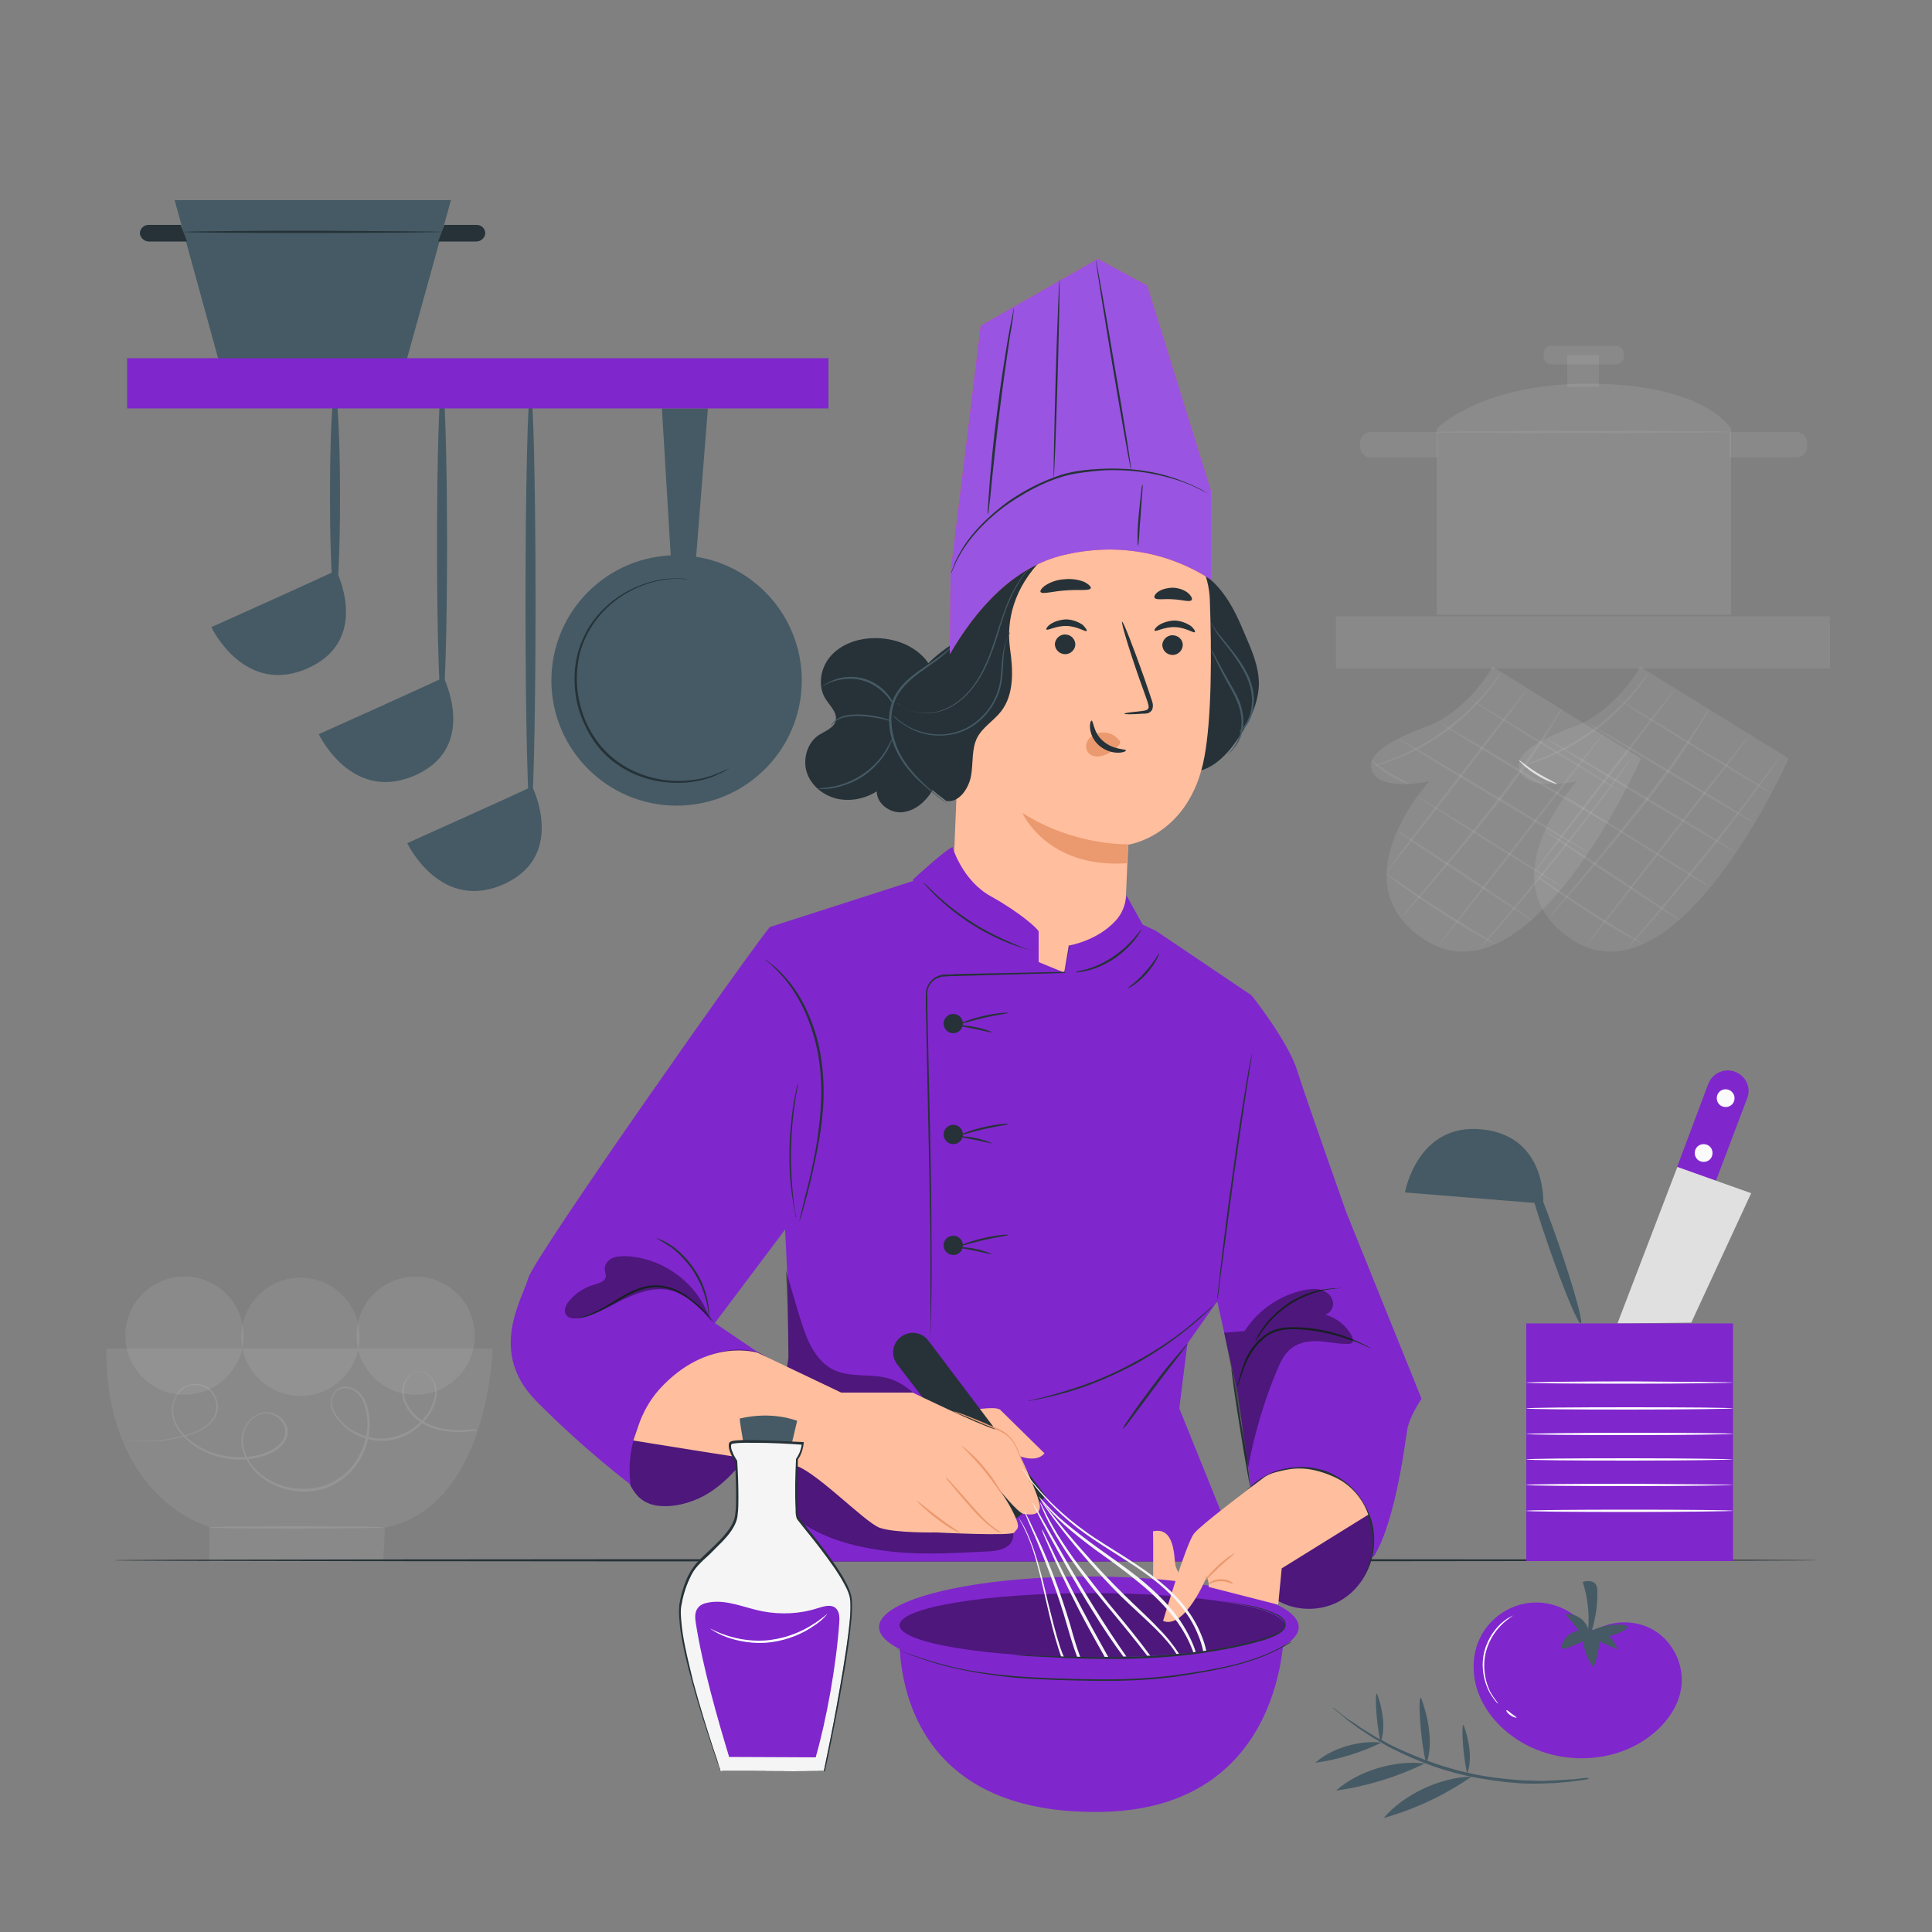 <?xml version="1.0" encoding="utf-8"?>
<!-- Generator: Adobe Illustrator 25.2.0, SVG Export Plug-In . SVG Version: 6.00 Build 0)  -->
<svg version="1.1" id="Layer_1" xmlns="http://www.w3.org/2000/svg" xmlns:xlink="http://www.w3.org/1999/xlink" x="0px" y="0px"
	 viewBox="0 0 500 500" style="enable-background:new 0 0 500 500;" xml:space="preserve">
<rect x="0" y="0" width="500" height="500" fill="#808080" stroke="none"/>
<style type="text/css">
	.st0{opacity:0.1;fill:#E0E0E0;enable-background:new    ;}
	.st1{opacity:0.1;fill:#EBEBEB;enable-background:new    ;}
	.st2{opacity:0.1;fill:#FFFFFF;enable-background:new    ;}
	.st3{fill:#E0E0E0;}
	.st4{opacity:0.1;fill:#F5F5F5;enable-background:new    ;}
	.st5{fill:#263238;}
	.st6{fill:#8026CD;}
	.st7{fill:#FFBE9D;}
	.st8{fill:#EB996E;}
	.st9{fill:#455A64;}
	.st10{fill:#E8505B;}
	.st11{fill:#9954E2;}
	.st12{opacity:0.4;enable-background:new    ;}
	.st13{fill:#F5F5F5;}
	.st14{fill:#FAFAFA;}
	.st15{fill:#FFFFFF;}
</style>
<g id="Background_Complete">
	
		<ellipse transform="matrix(6.651828e-02 -0.998 0.998 6.651828e-02 -272.719 400.499)" class="st0" cx="77.7" cy="346" rx="15.3" ry="15.3"/>
	
		<ellipse transform="matrix(0.707 -0.707 0.707 0.707 -212.922 177.337)" class="st1" cx="107.6" cy="345.7" rx="15.3" ry="15.3"/>
	
		<ellipse transform="matrix(0.707 -0.707 0.707 0.707 -230.463 135.042)" class="st1" cx="47.8" cy="345.7" rx="15.3" ry="15.3"/>
	<path class="st0" d="M27.5,349h100c0,0-1,41.2-27.9,46.3l-0.4,8.8h-45v-8.9C54.2,395.1,27.5,388.3,27.5,349L27.5,349z"/>
	<path class="st2" d="M99.6,395.3c0,0.1-10.2,0.3-22.8,0.3S54,395.5,54,395.3s10.2-0.3,22.8-0.3S99.6,395.1,99.6,395.3z
		 M123.6,370.2c0,0-0.2,0-0.6,0.1c-0.4,0-1.1,0.1-1.9,0.2c-1.6,0.1-4.1,0.3-7.3-0.4c-1.5-0.3-3.3-0.9-4.9-2s-3.2-2.6-4.1-4.7
		c-0.5-1-0.7-2.2-0.7-3.4c0.1-1.2,0.4-2.5,1.3-3.5c0.4-0.5,0.9-1,1.6-1.2c0.6-0.3,1.3-0.4,2-0.3c1.4,0.2,2.6,1.2,3.3,2.5
		c0.7,1.3,0.8,2.9,0.6,4.3c-0.3,1.5-0.9,2.9-1.7,4.2c-1.7,2.6-4.3,4.8-7.4,6c-3.2,1.2-6.9,1.2-10.2-0.1c-1.7-0.6-3.3-1.6-4.6-2.8
		c-1.3-1.3-2.6-2.7-3.2-4.6c-0.3-0.9-0.3-2,0-2.9s0.9-1.8,1.8-2.3c1.9-1,4.2-0.2,5.6,1.3s2,3.5,2.3,5.5s0.2,4.1-0.2,6.1
		c-0.8,4-3.1,7.9-6.5,10.5c-1.7,1.3-3.7,2.3-5.7,2.8c-2.1,0.5-4.3,0.7-6.5,0.4c-4.3-0.5-8.5-2.5-11.2-5.8c-1.4-1.6-2.4-3.6-2.8-5.7
		c-0.4-2.1,0.1-4.3,1.3-6c1.2-1.7,3.1-3,5.3-2.9c2.1,0.1,4.1,1.4,4.9,3.3c0.4,0.9,0.5,2,0.2,3s-0.9,1.8-1.6,2.5
		c-1.4,1.4-3.3,2.2-5.1,2.7c-7.3,2-15.1-0.2-19.9-5c-1.2-1.2-2.1-2.6-2.7-4.1c-0.6-1.5-0.7-3.2-0.3-4.8c0.4-1.5,1.2-2.9,2.5-3.9
		c1.2-0.9,2.8-1.2,4.2-1s2.8,0.9,3.6,2c0.9,1.1,1.3,2.4,1.4,3.7c0,1.3-0.4,2.6-1.2,3.6c-0.7,1-1.7,1.7-2.6,2.3
		c-1.9,1.2-4,1.7-5.9,2.2s-3.6,0.7-5.2,0.9c-3.2,0.3-5.6,0.1-7.3,0c-1.7-0.2-2.5-0.4-2.5-0.4s0.2,0,0.6,0.1c0.4,0.1,1.1,0.1,1.9,0.2
		c1.7,0.1,4.1,0.3,7.2-0.1c1.6-0.2,3.3-0.4,5.2-0.9c1.8-0.5,3.9-1,5.8-2.2c0.9-0.6,1.8-1.3,2.5-2.3c0.7-0.9,1.1-2.1,1.1-3.4
		c0-1.2-0.5-2.5-1.3-3.5s-2.1-1.7-3.4-1.9c-1.3-0.2-2.8,0.1-4,1c-1.2,0.8-1.9,2.2-2.3,3.6c-0.4,1.5-0.3,3,0.3,4.5
		c0.5,1.5,1.5,2.8,2.6,4c4.7,4.6,12.3,6.8,19.5,4.8c1.8-0.5,3.5-1.3,4.9-2.6c0.7-0.6,1.2-1.4,1.4-2.3c0.2-0.9,0.2-1.8-0.2-2.7
		c-0.8-1.7-2.6-2.9-4.5-3c-0.9-0.1-1.9,0.2-2.7,0.7c-0.8,0.5-1.6,1.2-2.1,2c-1.1,1.6-1.5,3.7-1.2,5.7s1.3,3.9,2.6,5.4
		c2.7,3.2,6.7,5.2,10.9,5.6c2.1,0.2,4.2,0.1,6.3-0.4c2-0.5,3.9-1.5,5.6-2.7c3.3-2.5,5.5-6.3,6.3-10.2c0.4-2,0.5-4,0.2-5.9
		s-0.9-3.9-2.2-5.2c-1.2-1.4-3.4-2-5-1.2c-0.8,0.4-1.3,1.2-1.6,2c-0.3,0.9-0.3,1.8,0,2.6c0.5,1.7,1.7,3.2,3,4.4
		c1.3,1.2,2.9,2.1,4.5,2.7c3.3,1.3,6.8,1.3,9.9,0.1c3.1-1.1,5.6-3.3,7.3-5.8c0.8-1.3,1.4-2.7,1.7-4.1c0.3-1.4,0.1-2.9-0.5-4.1
		c-0.7-1.2-1.8-2.1-3.1-2.3c-0.6-0.1-1.3,0-1.8,0.2c-0.6,0.3-1.1,0.7-1.4,1.1c-0.8,1-1.2,2.2-1.2,3.3c0,1.2,0.2,2.3,0.7,3.3
		c0.9,2,2.4,3.5,4,4.6c1.6,1,3.3,1.6,4.8,2c3.1,0.7,5.6,0.5,7.2,0.4c0.8,0,1.4-0.1,1.9-0.1C123.4,370.2,123.6,370.2,123.6,370.2
		L123.6,370.2z"/>
	<path class="st1" d="M424.4,172.5c-0.4,1.3-7.1,11.8-16.7,15.4c-9.6,3.6-16.8,7.5-14.1,12.2c2.7,4.7,14.5,2.1,14.5,2.1
		s-23.9,26-1.4,40.9c27.5,18.1,56.2-46.8,56.2-46.8L424.4,172.5z"/>
	<path class="st0" d="M458.4,205.3c-0.1,0.1-9.1-5.3-20.2-12.1s-20-12.4-20-12.5c0.1-0.1,9.1,5.3,20.2,12.1
		C449.6,199.6,458.5,205.2,458.4,205.3z M454.2,213.1c-0.1,0.1-9.9-5.6-21.9-12.8s-21.7-13.2-21.6-13.3s9.9,5.6,21.9,12.8
		S454.3,213,454.2,213.1z M449.1,220.5c-0.1,0.1-11.1-6.3-24.6-14.4c-13.5-8.1-24.4-14.8-24.3-14.9c0.1-0.1,11.1,6.3,24.6,14.4
		C438.3,213.7,449.1,220.3,449.1,220.5z M442.6,229.6c-0.1,0.1-8.6-5.1-19-11.6s-18.8-11.9-18.8-12c0.1-0.1,8.6,5.1,19,11.6
		C434.3,224.1,442.7,229.5,442.6,229.6z M435.1,238.4c-0.1,0.1-8-5-17.7-11.4s-17.5-11.7-17.4-11.9c0.1-0.1,8,5,17.7,11.4
		C427.4,233,435.2,238.3,435.1,238.4z M425.5,244.5l-1.2-0.6c-0.8-0.4-1.8-1-3.2-1.7c-2.7-1.5-6.3-3.6-10.2-6.2
		c-3.9-2.5-7.4-4.9-9.9-6.7c-1.2-0.9-2.2-1.6-2.9-2.2c-0.7-0.5-1-0.8-1-0.9c0,0,0.4,0.2,1.1,0.7c0.8,0.5,1.8,1.2,3,2
		c2.5,1.7,6,4.1,9.9,6.6s7.5,4.7,10.1,6.3c1.2,0.7,2.3,1.4,3.1,1.9C425.1,244.2,425.5,244.5,425.5,244.5L425.5,244.5z"/>
	<path class="st3" d="M402.9,202.9c0,0.1-2.6-0.7-5.3-2.4c-2.8-1.7-4.6-3.7-4.5-3.8s2,1.6,4.7,3.3
		C400.6,201.7,403,202.7,402.9,202.9L402.9,202.9z"/>
	<path class="st0" d="M461.2,195l-0.3,0.6c-0.3,0.4-0.6,0.9-1.1,1.6c-0.9,1.3-2.3,3.3-4,5.6c-3.5,4.7-8.3,11.2-13.9,18.2
		s-10.8,13.2-14.6,17.6c-1.9,2.2-3.5,4-4.6,5.2c-0.5,0.6-0.9,1-1.3,1.4l-0.5,0.5c0,0,0.1-0.2,0.4-0.5c0.3-0.4,0.7-0.9,1.2-1.5
		c1.1-1.3,2.6-3.1,4.5-5.3c3.8-4.5,8.9-10.7,14.5-17.7s10.5-13.4,14-18.1c1.7-2.3,3.1-4.2,4.2-5.5c0.5-0.6,0.9-1.1,1.1-1.5
		S461.2,195,461.2,195L461.2,195z M453.4,189.5c0.1,0.1-9.4,12.5-21.3,27.8s-21.6,27.6-21.7,27.5s9.4-12.5,21.3-27.8
		C443.5,201.7,453.3,189.4,453.4,189.5z M442.5,183.3l-0.3,0.6c-0.2,0.4-0.6,1-1,1.7c-0.9,1.5-2.2,3.6-3.8,6.2
		c-3.3,5.2-8.3,12.1-14.2,19.4c-5.8,7.3-11.4,13.8-15.4,18.5c-2,2.3-3.6,4.2-4.8,5.5c-0.5,0.6-1,1.1-1.3,1.5l-0.5,0.5
		c0,0,0.1-0.2,0.4-0.6c0.3-0.4,0.7-0.9,1.2-1.5c1.1-1.4,2.7-3.3,4.6-5.6c3.9-4.7,9.4-11.2,15.2-18.6c5.8-7.3,10.8-14.2,14.3-19.3
		c1.7-2.5,3.1-4.6,4-6.1c0.4-0.7,0.8-1.2,1.1-1.7C442.4,183.5,442.5,183.3,442.5,183.3L442.5,183.3z M433.6,178.2
		c0.1,0.1-8,10.9-18.2,24.1c-10.2,13.2-18.5,23.8-18.6,23.7s8-10.9,18.2-24.1C425.2,188.7,433.5,178.1,433.6,178.2z M426.9,173.8
		c0,0-0.3,0.5-0.9,1.4c-0.3,0.5-0.6,1-1.1,1.6s-0.9,1.3-1.6,2.1c-1.2,1.5-2.7,3.2-4.5,5s-3.9,3.6-6.3,5.4c-2.4,1.7-4.8,3.2-7,4.4
		c-2.3,1.2-4.4,2.1-6.2,2.8c-0.9,0.4-1.7,0.6-2.5,0.9c-0.7,0.3-1.4,0.4-1.9,0.6c-1,0.3-1.6,0.4-1.6,0.4s0.6-0.2,1.6-0.6
		c0.5-0.2,1.1-0.4,1.8-0.7c0.7-0.3,1.5-0.6,2.4-0.9c1.8-0.7,3.8-1.7,6.1-2.9c2.2-1.2,4.6-2.7,6.9-4.4s4.5-3.6,6.3-5.3
		c1.8-1.8,3.4-3.4,4.6-4.9c0.6-0.7,1.1-1.4,1.6-2s0.9-1.1,1.2-1.6C426.5,174.3,426.9,173.8,426.9,173.8z M345.7,159.5h127.9V173
		H345.7V159.5z"/>
	<path class="st4" d="M386.2,172.5c-0.4,1.3-7.1,11.8-16.7,15.4c-9.6,3.6-16.8,7.5-14.1,12.2c2.7,4.7,14.5,2.1,14.5,2.1
		s-23.9,26-1.4,40.9c27.5,18.1,56.2-46.8,56.2-46.8L386.2,172.5z"/>
	<path class="st0" d="M420.2,205.3c-0.1,0.1-9.1-5.3-20.2-12.1s-20-12.4-20-12.5c0.1-0.1,9.1,5.3,20.2,12.1
		C411.4,199.6,420.3,205.2,420.2,205.3z M416,213.1c-0.1,0.1-9.9-5.6-21.9-12.8s-21.7-13.2-21.6-13.3s9.9,5.6,21.9,12.8
		S416,213,416,213.1z M410.8,220.5c-0.1,0.1-11.1-6.3-24.6-14.4c-13.5-8.1-24.4-14.8-24.3-14.9c0.1-0.1,11.1,6.3,24.6,14.4
		S410.9,220.3,410.8,220.5z M404.4,229.6c-0.1,0.1-8.6-5.1-19-11.6s-18.8-11.9-18.8-12c0.1-0.1,8.6,5.1,19,11.6
		C396.1,224.1,404.5,229.5,404.4,229.6z M396.9,238.4c-0.1,0.1-8-5-17.7-11.4s-17.5-11.7-17.4-11.9c0.1-0.1,8,5,17.7,11.4
		C389.2,233,397,238.3,396.9,238.4z M387.3,244.5l-1.2-0.6c-0.8-0.4-1.8-1-3.2-1.7c-2.7-1.5-6.3-3.6-10.2-6.2
		c-3.9-2.5-7.4-4.9-9.9-6.7c-1.2-0.9-2.2-1.6-2.9-2.2c-0.7-0.5-1-0.8-1-0.9c0,0,0.4,0.2,1.1,0.7c0.8,0.5,1.8,1.2,3,2
		c2.5,1.7,6,4.1,9.9,6.6s7.5,4.7,10.1,6.3c1.2,0.7,2.3,1.4,3.1,1.9C386.9,244.2,387.3,244.5,387.3,244.5L387.3,244.5z M364.7,202.9
		c0,0.1-2.6-0.7-5.3-2.4c-2.8-1.7-4.6-3.7-4.5-3.8s2,1.6,4.7,3.3C362.4,201.7,364.8,202.7,364.7,202.9L364.7,202.9z"/>
	<path class="st0" d="M423,195l-0.3,0.6c-0.3,0.4-0.6,0.9-1.1,1.6c-0.9,1.3-2.3,3.3-4,5.6c-3.5,4.7-8.3,11.2-13.9,18.2
		s-10.8,13.2-14.6,17.6c-1.9,2.2-3.5,4-4.6,5.2c-0.5,0.6-0.9,1-1.3,1.4l-0.5,0.5c0,0,0.1-0.2,0.4-0.5c0.3-0.4,0.7-0.9,1.2-1.5
		c1.1-1.3,2.6-3.1,4.5-5.3c3.8-4.5,8.9-10.7,14.5-17.7s10.5-13.4,14-18.1c1.7-2.3,3.1-4.2,4.2-5.5c0.5-0.6,0.9-1.1,1.1-1.5
		S422.9,195,423,195L423,195z M415.2,189.5c0.1,0.1-9.4,12.5-21.3,27.8s-21.6,27.6-21.7,27.5s9.4-12.5,21.3-27.8
		C405.3,201.7,415.1,189.4,415.2,189.5z M404.3,183.3l-0.3,0.6c-0.2,0.4-0.6,1-1,1.7c-0.9,1.5-2.2,3.6-3.8,6.2
		c-3.3,5.2-8.3,12.1-14.2,19.4c-5.8,7.3-11.4,13.8-15.4,18.5c-2,2.3-3.6,4.2-4.8,5.5c-0.5,0.6-1,1.1-1.3,1.5l-0.5,0.5
		c0,0,0.1-0.2,0.4-0.6c0.3-0.4,0.7-0.9,1.2-1.5c1.1-1.4,2.7-3.3,4.6-5.6c3.9-4.7,9.4-11.2,15.2-18.6c5.8-7.3,10.8-14.2,14.3-19.3
		c1.7-2.5,3.1-4.6,4-6.1c0.4-0.7,0.8-1.2,1.1-1.7L404.3,183.3L404.3,183.3z M395.4,178.2c0.1,0.1-8,10.9-18.2,24.1
		c-10.2,13.2-18.5,23.8-18.6,23.7s8-10.9,18.2-24.1C386.9,188.7,395.3,178.1,395.4,178.2z M388.7,173.8c0,0-0.3,0.5-0.9,1.4
		c-0.3,0.5-0.6,1-1.1,1.6s-0.9,1.3-1.6,2.1c-1.2,1.5-2.7,3.2-4.5,5s-3.9,3.6-6.3,5.4c-2.4,1.7-4.8,3.2-7,4.4
		c-2.3,1.2-4.4,2.1-6.2,2.8c-0.9,0.4-1.7,0.6-2.5,0.9c-0.7,0.3-1.4,0.4-1.9,0.6c-1,0.3-1.6,0.4-1.6,0.4s0.6-0.2,1.6-0.6
		c0.5-0.2,1.1-0.4,1.8-0.7c0.7-0.3,1.5-0.6,2.4-0.9c1.8-0.7,3.8-1.7,6.1-2.9c2.2-1.2,4.6-2.7,6.9-4.4s4.5-3.6,6.3-5.3
		c1.8-1.8,3.4-3.4,4.6-4.9c0.6-0.7,1.1-1.4,1.6-2s0.9-1.1,1.2-1.6C388.3,174.3,388.6,173.8,388.7,173.8z M405.6,91.9h8.2v8.2h-8.2
		V91.9z"/>
	<path class="st4" d="M371.8,111H448v48.1h-76.2V111z M371.8,111c0,0,11.7-12.2,40.9-11.7S448,111,448,111H371.8z"/>
	<path class="st0" d="M447.7,111.8c0,0.1-17.1,0.3-38.3,0.3c-21.1,0-38.3-0.1-38.3-0.3c0-0.1,17.1-0.3,38.3-0.3
		C430.5,111.5,447.7,111.6,447.7,111.8z M464.9,118.4h-17.2v-6.6h17.2c1.5,0,2.8,1.2,2.8,2.8v1.1
		C467.7,117.1,466.4,118.4,464.9,118.4z"/>
	<path class="st0" d="M354.8,111.8H372v6.6h-17.2c-1.5,0-2.8-1.2-2.8-2.8v-1.1C352.1,113,353.3,111.8,354.8,111.8z M418.2,94.3
		h-16.7c-1.1,0-2-0.9-2-2v-0.8c0-1.1,0.9-2,2-2h16.7c1.1,0,2,0.9,2,2v0.8C420.2,93.4,419.3,94.3,418.2,94.3z"/>
</g>
<path id="Table" class="st5" d="M470.5,403.8c0,0.1-98.7,0.3-220.5,0.3S29.5,404,29.5,403.8s98.7-0.3,220.5-0.3
	S470.5,403.6,470.5,403.8z"/>
<g id="Character">
	<path class="st6" d="M323.9,257.6c-0.4,1.7-8.9,79.2-8.9,79.2l-7.7,10.9l-2.1,16.8l16,39.6H202.8c0,0-1.9-20.9-1.7-26.5
		s3-26.1,3-26.1l-0.3-20.8l-4.5-90.8l40.1-12.9c24.2-4.2,59.9,14,59.9,14L323.9,257.6L323.9,257.6z"/>
	<path class="st5" d="M308.5,199.8c5.3-0.3,9.3-4.7,12.2-9.1c2.7-4.1,5-8.7,5.1-13.7c0-4.3-1.7-8.4-3.4-12.3
		c-1.7-4.1-3.5-8.2-6.2-11.6c-2.7-3.5-6.5-6.3-10.9-6.8"/>
	<path class="st7" d="M246.9,220.5l0.1-1.3l3.1-75.6l1.7-4.3l37.8-5.2c12.4-1,23,8.6,23.5,21c0.5,13.8,0.5,30.6-1.4,40.8
		c-3.8,20.5-19.7,22.7-19.7,22.7s-0.3,5.4-0.6,13.1c-0.2,5.9-5.4,22.8-11.3,22.9c-2.5,0.1-9.4-2.1-12.7-2.6
		C246.8,248.9,246.9,220.5,246.9,220.5z"/>
	<path class="st5" d="M306.1,166.9c0,1.4-1.2,2.6-2.6,2.6c-1.5,0-2.6-1.1-2.7-2.5c0-1.4,1.2-2.6,2.6-2.6
		C304.9,164.4,306.1,165.5,306.1,166.9z M309.2,163.6c-0.3,0.3-2.3-1.2-5.1-1.3c-2.8-0.1-5,1.3-5.3,0.9c-0.1-0.2,0.2-0.8,1.1-1.4
		c0.9-0.6,2.5-1.2,4.2-1.2c1.8,0.1,3.2,0.8,4.1,1.4C309.1,162.8,309.4,163.4,309.2,163.6L309.2,163.6z M278.3,166.7
		c0,1.4-1.2,2.6-2.6,2.6c-1.5,0-2.6-1.1-2.7-2.5c0-1.4,1.2-2.6,2.6-2.6C277.1,164.2,278.2,165.3,278.3,166.7z M281.2,163.3
		c-0.3,0.3-2.3-1.2-5.1-1.3c-2.8-0.1-5,1.3-5.3,0.9c-0.1-0.2,0.2-0.8,1.1-1.4c0.9-0.6,2.5-1.2,4.2-1.2c1.8,0.1,3.2,0.8,4.1,1.4
		C281.1,162.6,281.4,163.2,281.2,163.3L281.2,163.3z M291,184.7c0-0.2,1.8-0.4,4.6-0.7c0.7-0.1,1.4-0.2,1.6-0.7s-0.1-1.3-0.4-2.2
		c-0.6-1.8-1.3-3.6-2-5.6c-2.8-8-4.7-14.5-4.4-14.6c0.3-0.1,2.8,6.3,5.6,14.2c0.7,2,1.3,3.8,1.9,5.6c0.3,0.8,0.7,1.8,0.3,2.9
		c-0.2,0.5-0.8,0.9-1.2,1c-0.5,0.1-0.9,0.1-1.2,0.1C292.8,184.9,291,184.9,291,184.7z"/>
	<path class="st8" d="M292,218.5c0,0-13.9,0.5-27.4-8.1c0,0,6.3,14.4,27,13L292,218.5z M289.6,191.6c-1-1.4-2.8-2.2-4.5-2
		c-1.2,0.1-2.5,0.7-3.3,1.6c-0.8,1-1,2.4-0.3,3.4c0.7,1.1,2.3,1.4,3.7,1c1.4-0.3,2.6-1.2,3.7-2.1c0.3-0.2,0.6-0.5,0.8-0.8
		c0.2-0.3,0.3-0.8,0-1.1"/>
	<path class="st5" d="M282.5,186.5c0.5,0,0.4,3.1,3,5.3c2.6,2.3,5.9,2,5.9,2.4c0,0.2-0.7,0.6-2.1,0.6s-3.3-0.5-4.9-1.9
		s-2.2-3.2-2.3-4.5C282,187.2,282.3,186.5,282.5,186.5L282.5,186.5z M282.3,152.2c-0.3,0.8-3.1,0.3-6.5,0.6
		c-3.4,0.2-6.1,1.1-6.5,0.4c-0.2-0.3,0.3-1.1,1.4-1.8s2.8-1.4,4.9-1.5c2-0.2,3.8,0.2,5,0.7C281.8,151.2,282.4,151.9,282.3,152.2z
		 M308.4,155.3c-0.5,0.6-2.5-0.1-4.8-0.2c-2.4-0.2-4.4,0.3-4.8-0.4c-0.2-0.3,0.1-1,1-1.6s2.3-1,3.9-1c1.6,0.1,3,0.7,3.8,1.4
		C308.4,154.3,308.6,155,308.4,155.3z M246.7,166.6c0,0-5.1,2.7-10.4,9.4c-3.3,4.1-5.4,9.4-4.6,14.6c1.1,7.2,7.4,12.3,13.2,16.7
		c3.3,0.5,5.8-3.2,6.4-6.5s0.1-7,1.6-9.9c1.4-2.7,4.2-4.3,6.1-6.7c3.5-4.4,3.2-10.7,2.4-16.3s0-14,7.2-22
		C268.6,146,251.2,152.8,246.7,166.6L246.7,166.6z"/>
	<path class="st5" d="M240.6,185.2c3-4.3,2.2-10.7-1.2-14.7c-3.5-4-9.1-5.7-14.4-5.3c-3.8,0.3-7.7,1.8-10.2,4.8s-3.2,7.5-1.2,10.8
		c1.1,1.8,3.1,3.5,2.7,5.6c-0.4,2-2.8,2.8-4.5,3.9c-2.9,2-4.1,6.2-3,9.6c1.1,3.4,4.3,6,7.8,6.8s7.3,0,10.3-1.9
		c0,3.2,3.4,5.7,6.6,5.4c3.2-0.3,5.9-2.6,7.6-5.3c2.4-3.8,3.2-8.5,3.1-13c-0.1-4.5-1.1-9-2.1-13.4"/>
	<path class="st9" d="M245.8,208.4c0,0-0.2-0.1-0.5-0.3s-0.8-0.6-1.3-0.9c-1.1-0.8-2.7-2-4.6-3.7c-1.9-1.6-4-3.7-5.9-6.5
		c-1.8-2.7-3.3-6.3-3.4-10.1c-0.1-1.9,0.2-3.8,0.9-5.5c0.6-1.7,1.7-3.2,2.8-4.4c2.3-2.4,4.9-4,6.9-5.4c2.1-1.4,3.6-2.6,4.7-3.5
		c0.5-0.5,0.9-0.8,1.1-1.1l0.4-0.4c0,0-0.1,0.2-0.3,0.5s-0.6,0.7-1.1,1.2c-1,1-2.5,2.3-4.6,3.7c-2,1.5-4.5,3-6.7,5.4
		c-1.1,1.2-2.1,2.6-2.7,4.3c-0.6,1.6-0.9,3.5-0.8,5.3c0.2,3.7,1.5,7.2,3.3,9.9s3.9,4.8,5.7,6.5s3.4,2.9,4.5,3.8
		c0.5,0.4,0.9,0.7,1.2,1C245.7,208.2,245.9,208.4,245.8,208.4L245.8,208.4z"/>
	<path class="st9" d="M231.1,182.3c-0.1,0-0.6-1.1-1.9-2.5c-1.3-1.4-3.5-3.1-6.3-3.8s-5.6-0.2-7.4,0.4c-1.8,0.6-2.8,1.4-2.8,1.3
		c0,0,0.2-0.2,0.7-0.5c0.4-0.3,1.1-0.7,2.1-1.1c1.8-0.8,4.6-1.3,7.6-0.6s5.2,2.5,6.5,4c0.6,0.8,1.1,1.4,1.3,1.9
		C231.1,182,231.2,182.3,231.1,182.3L231.1,182.3z M215.1,187.8c-0.1,0,0.3-1,1.7-1.8c0.7-0.4,1.5-0.8,2.6-0.9
		c1-0.2,2.1-0.2,3.3-0.2c2.3,0.1,4.4,0.5,5.9,0.9s2.3,0.9,2.3,0.9c0,0.1-0.9-0.2-2.4-0.6c-1.5-0.3-3.5-0.7-5.8-0.8s-4.4,0.2-5.7,0.9
		C215.6,186.9,215.2,187.8,215.1,187.8L215.1,187.8z M211.7,204.1c0-0.1,1.4-0.1,3.7-0.5c2.2-0.4,5.3-1.4,8.1-3.4
		c2.9-2,4.9-4.5,6-6.5c1.2-2,1.6-3.3,1.7-3.3c0,0-0.1,0.4-0.3,1s-0.6,1.5-1.1,2.5c-1.1,2-3.1,4.6-6,6.7c-2.9,2-6.1,3-8.4,3.4
		c-1.1,0.2-2.1,0.2-2.7,0.2C212,204.2,211.7,204.1,211.7,204.1L211.7,204.1z M232.1,182c0,0,0.6,0.5,1.9,1.2
		c1.2,0.7,3.3,1.4,5.9,1.3c1.3,0,2.7-0.3,4.1-0.8c1.4-0.5,2.8-1.3,4.2-2.4c2.7-2.1,4.9-5.2,6.6-8.8c1.7-3.6,2.7-7.2,3.8-10.5
		s2.1-6.2,3.3-8.5c1.2-2.3,2.4-4.1,3.3-5.2c0.5-0.6,0.9-1,1.1-1.2l0.4-0.4c0,0-0.5,0.6-1.4,1.7c-0.9,1.1-2,2.9-3.2,5.2
		c-1.1,2.3-2.2,5.2-3.2,8.5s-2.1,6.9-3.8,10.5s-4,6.8-6.8,8.9c-1.4,1.1-2.8,1.9-4.3,2.4s-2.9,0.7-4.2,0.7c-2.6,0-4.7-0.7-6-1.5
		c-0.3-0.2-0.6-0.4-0.8-0.5c-0.2-0.2-0.4-0.3-0.6-0.5C232.3,182.1,232.1,182,232.1,182L232.1,182z"/>
	<path class="st9" d="M261.5,163.4c0,0-0.4,0.6-0.8,1.8c-0.5,1.2-0.9,2.9-1,5.2c-0.2,2.2-0.1,5-0.9,7.9s-2.6,5.9-5.2,8.2
		c-2.6,2.3-5.9,3.6-8.9,3.8c-3,0.3-5.8-0.3-7.9-1.2c-2.1-0.9-3.6-2-4.6-2.8c-0.5-0.4-0.8-0.8-1-1c-0.2-0.3-0.3-0.4-0.3-0.4
		s0.5,0.5,1.5,1.3s2.5,1.9,4.6,2.7s4.8,1.4,7.7,1.1c2.9-0.3,6.1-1.5,8.6-3.8c2.6-2.2,4.3-5.1,5.1-7.9c0.8-2.8,0.7-5.6,1-7.8
		c0.2-2.3,0.7-4.1,1.2-5.2c0.3-0.6,0.5-1,0.7-1.3C261.4,163.5,261.5,163.4,261.5,163.4L261.5,163.4z M320.7,189.3l0.9-0.9
		c0.5-0.6,1.2-1.6,1.7-2.9c0.5-1.4,0.8-3.1,0.7-5c-0.1-1.9-0.7-4-1.7-6c-2-4-4.7-7.1-6.5-9.4c-0.9-1.2-1.5-2.2-1.9-2.9
		s-0.6-1.1-0.6-1.2c0,0,0.3,0.4,0.7,1.1c0.5,0.7,1.1,1.7,2.1,2.8c1.8,2.3,4.6,5.3,6.7,9.4c1,2,1.6,4.2,1.7,6.2s-0.3,3.8-0.8,5.2
		c-0.6,1.4-1.3,2.4-1.9,2.9c-0.3,0.3-0.5,0.5-0.7,0.6S320.8,189.3,320.7,189.3L320.7,189.3z"/>
	<path class="st9" d="M317.8,195.2c-0.1-0.1,1.3-1.1,2.5-3.6c0.6-1.2,1-2.8,1-4.6s-0.4-3.7-1.2-5.6c-0.8-1.9-1.8-3.6-2.7-5.2
		c-0.9-1.6-1.6-3-2.2-4.3c-0.6-1.2-1.1-2.2-1.4-2.9s-0.4-1.1-0.4-1.1s0.2,0.4,0.6,1c0.4,0.8,0.9,1.7,1.5,2.8
		c0.6,1.2,1.4,2.6,2.3,4.2c0.9,1.6,2,3.3,2.8,5.2s1.2,4,1.2,5.8s-0.5,3.5-1.1,4.7c-0.6,1.3-1.4,2.1-1.9,2.7
		c-0.3,0.3-0.5,0.5-0.7,0.6L317.8,195.2L317.8,195.2z"/>
	<path class="st10" d="M245.8,169.3c6.8-11.7,16.4-22.6,29.6-25.7c13.2-3.1,26.6-1,38,6.4v-23l-16.5-53.1L284.1,67l-30.3,17.3
		l-7.8,63.9L245.8,169.3L245.8,169.3z"/>
	<path class="st11" d="M245.8,169.3c6.8-11.7,16.4-22.6,29.6-25.7c13.2-3.1,26.6-1,38,6.4v-23l-16.5-53.1L284.1,67l-30.3,17.3
		l-7.8,63.9L245.8,169.3L245.8,169.3z"/>
	<path class="st5" d="M312.7,127.7c0,0-0.3-0.1-0.7-0.3c-0.5-0.2-1.1-0.6-2-1c-1.8-0.9-4.4-2-7.9-2.9c-3.4-0.9-7.6-1.7-12.3-1.8
		c-2.3-0.1-4.8,0-7.3,0.3s-5.2,0.6-7.7,1.4c-5.2,1.6-9.7,4.2-13.6,6.8c-3.9,2.7-6.9,5.6-9.2,8.3s-3.7,5.2-4.6,7
		c-0.4,0.9-0.7,1.6-0.9,2.1s-0.3,0.7-0.4,0.7c0,0,0.1-0.3,0.3-0.8s0.5-1.2,0.8-2.1c0.9-1.8,2.2-4.4,4.5-7.1c2.3-2.8,5.4-5.7,9.2-8.5
		c3.9-2.7,8.5-5.2,13.7-6.9c2.6-0.8,5.3-1.2,7.8-1.4c2.6-0.2,5-0.3,7.4-0.2c4.7,0.1,9,0.9,12.4,1.9s6.1,2.2,7.9,3.1
		c0.9,0.4,1.6,0.9,2,1.1C312.1,127.4,312.7,127.7,312.7,127.7z"/>
	<path class="st5" d="M292.7,121.6c-0.1,0-2.3-12.1-4.8-27.1s-4.4-27.2-4.3-27.2s2.3,12.1,4.8,27.1
		C291,109.4,292.9,121.5,292.7,121.6z M272.7,123.7c-0.1,0,0.1-11.5,0.5-25.7s0.9-25.7,1-25.7s-0.1,11.5-0.5,25.7
		S272.8,123.7,272.7,123.7z M255.6,133.3v-0.6c0-0.4,0-0.9,0.1-1.6c0.1-1.4,0.2-3.3,0.4-5.8c0.4-4.9,1-11.6,2-19
		c0.9-7.4,2-14.1,2.8-18.9c0.4-2.4,0.8-4.3,1.1-5.7c0.1-0.6,0.2-1.1,0.3-1.5c0.1-0.4,0.1-0.5,0.1-0.5v0.5c-0.1,0.4-0.1,0.9-0.2,1.6
		c-0.2,1.4-0.5,3.4-0.9,5.7c-0.7,4.8-1.7,11.5-2.6,18.9s-1.6,14.1-2.1,18.9c-0.2,2.4-0.4,4.3-0.6,5.7c-0.1,0.6-0.1,1.1-0.2,1.6
		C255.6,133.1,255.6,133.3,255.6,133.3L255.6,133.3z M295.7,125.4c0.1,0,0,0.9-0.1,2.3c-0.1,1.6-0.3,3.5-0.4,5.6
		c-0.2,2.1-0.3,3.9-0.4,5.6c-0.1,1.4-0.2,2.3-0.3,2.3c-0.1,0-0.1-0.9-0.1-2.3s0.1-3.4,0.3-5.6c0.2-2.2,0.4-4.1,0.6-5.6
		C295.4,126.3,295.6,125.4,295.7,125.4z"/>
	<path class="st6" d="M200.2,352.9c-1.3-1.8-4.6-3.5-6.9-3.7c-7.7-0.8-14.7,2.5-20.7,7.3l-1.2,2.2c-3.3,2.5-6.7,5.4-7.7,9.5
		c-1,4-1.3,8.6-1.4,12.7c0,1.9,0.8,4,2.6,6.1c1.4,1.6,3.5,2.5,5.6,2.7c4,0.4,8.1-0.7,11.7-2.6c3.6-2,6.6-4.8,9.2-7.9
		c4.7-5.7,8-12.7,9.4-20C201.2,357,201.4,354.6,200.2,352.9L200.2,352.9z"/>
	<path class="st12" d="M200.2,352.9c-1.3-1.8-4.6-3.5-6.9-3.7c-7.7-0.8-14.7,2.5-20.7,7.3l-1.2,2.2c-3.3,2.5-6.7,5.4-7.7,9.5
		c-1,4-1.3,8.6-1.4,12.7c0,1.9,0.8,4,2.6,6.1c1.4,1.6,3.5,2.5,5.6,2.7c4,0.4,8.1-0.7,11.7-2.6c3.6-2,6.6-4.8,9.2-7.9
		c4.7-5.7,8-12.7,9.4-20C201.2,357,201.4,354.6,200.2,352.9L200.2,352.9z"/>
	<path class="st6" d="M199.4,239.8c-1.2,0.4-61.1,85.3-62.7,91c-1.6,5.6-10.4,19.1,2,31.7s24.5,21.7,24.5,21.7
		c-2.8-21.4,18.3-38.7,33-34.2l-11.2-7.6l25.7-34.2 M323.9,257.6c0,0,9.4,11.8,11.8,19.4c2,6.5,12.7,36.7,12.7,36.7l19.5,48.3
		c0,0-3,4.3-3.7,7.9c-0.3,1.4-2.8,23.6-8.7,33l-31.2-14l-3.9-28l-5.4-24.2l5.6-64.8L323.9,257.6L323.9,257.6z M236.3,227.6
		c0,0,8-7.4,10.2-8.4c0,0,2.5,8.7,10,12.8c7.4,4.1,12.3,8.5,12.3,9.1v10.7C268.8,251.8,238.2,243.4,236.3,227.6L236.3,227.6z"/>
	<path class="st6" d="M241.4,282.2l59.4-3.6l-2.7-33.9l-2.6-5.8l-4-7.2c0,0-0.1,3.7-2.8,6.6c-4.9,5.3-12.1,6.4-12.1,6.4l-1.2,7
		l-30.1-12.4c0,0-3.9,41-3.9,41.9"/>
	<path class="st5" d="M276.6,244.7v0.5c0,0.3-0.1,0.8-0.2,1.3c-0.2,1.2-0.5,3-0.8,5.2v0.1h-0.1c-5.5,0.2-14,0.4-24.4,0.7
		c-1.3,0-2.7,0.1-4,0.1c-0.7,0-1.4,0-2.1,0.1c-0.7,0-1.4,0-2,0.3c-1.3,0.4-2.4,1.5-2.8,2.8c-0.2,0.7-0.3,1.4-0.2,2.1v2.3
		c0.1,6.1,0.3,12.6,0.4,19.3c0.5,18.8,0.7,35.8,0.7,48.1c0,6.2-0.1,11.1-0.2,14.6c0,1.7-0.1,3-0.1,4v1.4v-20
		c0-12.3-0.4-29.3-0.8-48.1c-0.1-6.7-0.3-13.2-0.4-19.3v-2.3c0-0.7,0-1.6,0.3-2.3c0.5-1.5,1.7-2.6,3.1-3.1c0.7-0.3,1.5-0.3,2.2-0.3
		s1.4,0,2.1-0.1c1.4,0,2.7-0.1,4-0.1c10.5-0.2,19-0.4,24.4-0.5l-0.1,0.1c0.4-2.3,0.7-4,0.9-5.2c0.1-0.6,0.2-1,0.3-1.3
		C276.5,244.9,276.5,244.7,276.6,244.7L276.6,244.7z"/>
	<circle class="st5" cx="246.7" cy="264.9" r="2.5"/>
	<path class="st5" d="M261,262.1c0,0.2-2.9,0.5-6.3,1.3c-3.5,0.8-6.2,1.7-6.3,1.6s2.6-1.3,6.2-2.1C258,262.1,260.9,262,261,262.1z
		 M256.7,267.2c0,0.1-2-0.4-4.4-0.9s-4.5-0.8-4.4-0.9c0-0.1,2.1-0.1,4.5,0.4S256.7,267,256.7,267.2z"/>
	<circle class="st5" cx="246.7" cy="293.6" r="2.5"/>
	<path class="st5" d="M261,290.9c0,0.2-2.9,0.5-6.3,1.3c-3.5,0.8-6.2,1.7-6.3,1.6s2.6-1.3,6.2-2.1C258,290.9,260.9,290.7,261,290.9z
		 M256.7,295.9c0,0.1-2-0.4-4.4-0.9s-4.5-0.8-4.4-0.9c0-0.1,2.1-0.1,4.5,0.4S256.7,295.8,256.7,295.9z"/>
	<circle class="st5" cx="246.7" cy="322.3" r="2.5"/>
	<path class="st5" d="M261,319.6c0,0.2-2.9,0.5-6.3,1.3c-3.5,0.8-6.2,1.7-6.3,1.6s2.6-1.3,6.2-2.1C258,319.6,260.9,319.4,261,319.6z
		 M256.7,324.6c0,0.1-2-0.4-4.4-0.9s-4.5-0.8-4.4-0.9c0-0.1,2.1-0.1,4.5,0.4S256.7,324.5,256.7,324.6z M206.9,316c0,0,0-0.3,0.1-0.7
		c0.1-0.5,0.3-1.2,0.5-2.1c0.4-1.8,1.1-4.4,1.9-7.6c0.7-3.2,1.6-7,2.2-11.3c0.6-4.3,1.1-9,0.9-14c-0.2-5-1-9.7-2.4-13.8
		c-1.3-4.1-3.1-7.6-4.9-10.3c-1.8-2.7-3.7-4.7-5-5.9c-0.6-0.7-1.2-1.1-1.6-1.4c-0.4-0.3-0.6-0.5-0.5-0.5c0,0,0.2,0.1,0.6,0.4
		c0.4,0.3,1,0.7,1.7,1.3c1.4,1.2,3.3,3.1,5.2,5.8c1.9,2.7,3.7,6.2,5.1,10.4c1.4,4.1,2.2,8.9,2.4,13.9s-0.3,9.8-1,14.1
		c-0.7,4.3-1.6,8.1-2.3,11.3c-0.8,3.2-1.5,5.8-2,7.5c-0.2,0.8-0.4,1.5-0.6,2C207,315.8,207,316,206.9,316L206.9,316z"/>
	<path class="st5" d="M206,315.1c0,0-0.2-0.5-0.3-1.3c-0.2-0.9-0.4-2.1-0.6-3.7c-0.5-3.1-0.9-7.5-0.8-12.3c0.1-4.8,0.6-9.2,1.1-12.3
		c0.3-1.6,0.5-2.8,0.7-3.7c0.2-0.9,0.3-1.3,0.4-1.3c0,0,0,0.5-0.2,1.4s-0.4,2.1-0.6,3.7c-0.5,3.1-0.9,7.4-1,12.3
		c-0.1,4.8,0.3,9.1,0.6,12.3c0.2,1.6,0.3,2.8,0.5,3.7C206,314.6,206.1,315.1,206,315.1L206,315.1z M149.1,341.2c0,0,0.6-0.1,1.6-0.4
		s2.4-0.8,4-1.6s3.5-2,5.6-3.3c2.1-1.2,4.5-2.6,7.4-3.1s5.7,0.2,7.9,1.3s3.9,2.6,5.3,3.8c1.4,1.3,2.4,2.4,3,3.2c0.7,0.8,1,1.3,1,1.3
		s-0.4-0.4-1.1-1.2c-0.7-0.8-1.7-1.8-3.1-3c-1.4-1.2-3.1-2.6-5.3-3.7c-2.1-1.1-4.8-1.7-7.6-1.2c-2.7,0.5-5.1,1.8-7.2,3
		c-2.1,1.2-4,2.4-5.7,3.2c-1.7,0.8-3.1,1.3-4.1,1.5c-0.5,0.1-0.9,0.1-1.2,0.2L149.1,341.2L149.1,341.2z"/>
	<path class="st5" d="M169.9,320.4c0,0,0.4,0.1,1,0.4c0.3,0.1,0.7,0.3,1.1,0.5c0.4,0.2,0.9,0.5,1.4,0.8c1,0.6,2.1,1.5,3.2,2.6
		s2.2,2.4,3.2,3.9s1.8,3,2.3,4.5c0.6,1.5,0.9,2.8,1.1,4c0.1,0.6,0.2,1.1,0.2,1.6c0.1,0.5,0.1,0.9,0.1,1.2v1c-0.1,0-0.1-1.4-0.6-3.7
		c-0.2-1.1-0.7-2.5-1.2-3.9c-0.6-1.4-1.4-2.9-2.3-4.4c-1-1.5-2.1-2.7-3.1-3.8c-1.1-1.1-2.1-2-3.1-2.6
		C171.1,321.1,169.8,320.5,169.9,320.4L169.9,320.4z"/>
	<path class="st12" d="M183,339.6c-3.5-8.3-12.1-14.2-21.1-14.5c-1.2,0-2.5,0-3.6,0.6c-1.1,0.5-1.9,1.7-1.8,2.9
		c0.1,0.6,0.3,1.2,0.3,1.7c-0.1,1.3-1.8,1.8-3.1,2.2c-2.5,0.7-4.8,2.2-6.4,4.2c-0.9,1-1.6,2.6-0.7,3.7c0.7,0.9,2,0.9,3.1,0.7
		c4.1-0.7,7.8-2.9,11.6-4.8c3.8-1.8,8-3.3,12.1-2.4c4.5,1,7.9,4.7,10.9,8.2"/>
	<path class="st5" d="M315,336.8c0,0-0.1,0.2-0.4,0.4c-0.3,0.3-0.7,0.7-1.1,1.2c-0.5,0.5-1.1,1.1-1.9,1.8c-0.7,0.7-1.6,1.5-2.6,2.3
		c-1.9,1.7-4.3,3.5-7.1,5.5c-2.8,1.9-5.9,3.9-9.4,5.7c-3.5,1.8-6.9,3.3-10,4.5c-3.2,1.2-6.1,2.1-8.5,2.7c-1.2,0.3-2.4,0.6-3.3,0.8
		c-1,0.2-1.8,0.4-2.5,0.5s-1.2,0.2-1.6,0.3c-0.4,0.1-0.6,0.1-0.6,0.1s0.2-0.1,0.6-0.2s1-0.2,1.6-0.4c0.7-0.1,1.5-0.3,2.5-0.6
		s2.1-0.5,3.3-0.9c2.5-0.7,5.3-1.6,8.5-2.8c3.1-1.2,6.5-2.7,9.9-4.5s6.6-3.7,9.4-5.6s5.2-3.7,7.1-5.4c1-0.8,1.8-1.6,2.6-2.2
		c0.8-0.7,1.4-1.2,1.9-1.7c0.5-0.4,0.9-0.8,1.2-1.1C314.8,336.9,315,336.7,315,336.8L315,336.8z"/>
	<path class="st5" d="M324.3,271c0,0,0,0.2-0.1,0.7s-0.2,1.1-0.3,1.9c-0.3,1.7-0.6,4.1-1.1,7c-0.9,5.9-2.1,14.2-3.4,23.2
		c-1.2,9.1-2.3,17.3-3.1,23.3c-0.4,2.9-0.7,5.3-0.9,7.1c-0.1,0.8-0.2,1.4-0.3,1.9c-0.1,0.4-0.1,0.7-0.1,0.7v-0.7
		c0-0.5,0.1-1.1,0.2-1.9c0.2-1.7,0.5-4.1,0.8-7.1c0.7-6,1.7-14.2,3-23.3c1.2-9.1,2.5-17.3,3.5-23.2c0.5-3,0.9-5.4,1.3-7
		c0.2-0.8,0.3-1.4,0.4-1.9C324.2,271.2,324.3,271,324.3,271z M290.5,369.9l0.5-1c0.4-0.6,0.9-1.4,1.7-2.5c1.4-2.1,3.5-4.9,5.8-8
		s4.5-5.8,6.2-7.7c0.8-1,1.5-1.7,2-2.3l0.8-0.8l-0.6,0.9c-0.5,0.6-1.1,1.4-1.8,2.4c-1.6,2-3.7,4.7-6,7.8c-2.3,3.1-4.4,5.9-5.9,7.9
		c-0.7,0.9-1.3,1.7-1.8,2.4L290.5,369.9L290.5,369.9z M354.9,349c0,0-0.6-0.2-1.6-0.7c-1-0.4-2.5-1.1-4.4-1.7
		c-3.7-1.3-9.1-2.7-15.2-2.6c-1.5,0.1-2.9,0.3-4.2,0.9c-1.3,0.5-2.4,1.4-3.3,2.3c-1.9,1.8-3,3.9-3.8,5.7c-0.8,1.8-1.2,3.4-1.6,4.4
		c-0.3,1.1-0.5,1.6-0.6,1.6c0,0,0.1-0.6,0.4-1.7s0.7-2.6,1.4-4.5s1.9-4,3.8-5.9c1-0.9,2.1-1.8,3.5-2.4s2.9-0.9,4.4-0.9
		c6.2-0.2,11.6,1.3,15.3,2.7c1.9,0.7,3.3,1.4,4.3,1.9c0.5,0.2,0.9,0.5,1.1,0.6C354.7,348.9,354.9,349,354.9,349L354.9,349z"/>
	<path class="st5" d="M347.4,333.3c0,0.1-1.6,0.1-4,0.5c-1.2,0.2-2.7,0.6-4.2,1.1c-1.5,0.6-3.2,1.3-4.8,2.3c-1.6,1-3,2.1-4.3,3.3
		c-1.2,1.1-2.2,2.3-2.9,3.3c-1.5,2-2.2,3.4-2.3,3.4c0,0,0.1-0.4,0.4-1c0.1-0.3,0.3-0.7,0.6-1.1c0.3-0.4,0.5-0.9,0.9-1.4
		c0.7-1.1,1.7-2.2,2.9-3.4c1.2-1.2,2.7-2.3,4.3-3.4c1.7-1,3.4-1.8,4.9-2.3c1.6-0.5,3.1-0.9,4.3-1c0.6-0.1,1.2-0.1,1.7-0.2h1.3
		C347,333.3,347.4,333.3,347.4,333.3L347.4,333.3z"/>
	<path class="st6" d="M355.4,396.7c-0.8-6.5-5.4-12.4-11.4-15.1c-4.8-2.1-11.3-2.6-15.9,0c-4.5,2.6-10.6,9.1-9.4,14.1l10.4,17.5
		c5.2,4,13,4.2,18.5,0.6C353.2,410.2,356.3,403.2,355.4,396.7z"/>
	<path class="st12" d="M355.4,396.7c-0.8-6.5-5.4-12.4-11.4-15.1c-4.8-2.1-11.3-2.6-15.9,0c-4.5,2.6-10.6,9.1-9.4,14.1l10.4,17.5
		c5.2,4,13,4.2,18.5,0.6C353.2,410.2,356.3,403.2,355.4,396.7z"/>
	<path class="st5" d="M352.2,409.4c0,0,0.4-0.7,1-1.9c0.6-1.3,1.4-3.2,1.8-5.7s0.3-5.5-0.8-8.7c-0.2-0.8-0.6-1.6-1-2.4
		s-0.8-1.6-1.3-2.3c-1-1.5-2.2-2.9-3.7-4.1s-3.1-2.2-4.8-2.8c-1.7-0.6-3.4-1-5-1.2c-3.3-0.3-6.3,0.3-8.7,1.1
		c-2.4,0.9-4.1,1.9-5.2,2.8c-1.1,0.8-1.7,1.4-1.7,1.3c0,0,0.1-0.2,0.4-0.4c0.3-0.2,0.7-0.7,1.2-1.1c1.1-0.9,2.9-2.1,5.2-3
		c2.4-0.9,5.4-1.5,8.8-1.3c1.7,0.2,3.4,0.5,5.2,1.2c1.7,0.7,3.4,1.7,4.9,2.9c1.5,1.2,2.8,2.7,3.8,4.2c0.5,0.8,0.9,1.6,1.4,2.3
		c0.3,0.8,0.7,1.6,1,2.4c1.1,3.2,1.1,6.4,0.7,8.9s-1.3,4.4-2,5.7c-0.3,0.6-0.7,1.1-0.9,1.4C352.3,409.3,352.2,409.4,352.2,409.4z"/>
	<path class="st5" d="M323.6,384.9c-0.1,0-1.4-6.8-2.7-15.3c-1.4-8.5-2.3-15.4-2.2-15.4c0.1,0,1.4,6.8,2.7,15.3
		C322.8,378,323.7,384.9,323.6,384.9z"/>
	<path class="st12" d="M316.8,344.9l5.3-0.4c3.4-5.4,9.1-9.3,15.3-10.6c1.5-0.3,3-0.5,4.4-0.1s2.8,1.4,3.1,2.9
		c0.4,1.4-0.5,3.2-2,3.5c2.9,0.8,5.5,2.8,6.9,5.5c0.3,0.6,0.5,1.4,0.1,1.8c-0.3,0.3-0.8,0.3-1.2,0.3c-2.5,0-4.9-0.5-7.3-0.7
		c-2.5-0.1-5,0.2-7,1.7c-2,1.4-3.1,3.8-4,6c-3.3,7.9-5.9,16.7-7.4,25.1c-1.2-4.9-1.3-10-2.2-14.6
		C319.6,358.8,318.3,352.1,316.8,344.9 M201.6,389.1c6.6,7.1,15.5,10.4,25.1,11.9c9.5,1.6,19.3,1,29,0.5c2.4-0.1,5.2-0.6,6.2-2.7
		c0.7-1.5,0.2-3.3-0.4-4.9c-4.3-11.3-12.7-20.4-20.9-29.2c-3-3.2-6.2-6.6-10.4-7.9c-4.6-1.4-9.9-0.2-14.3-2.2
		c-5.3-2.5-7.4-8.7-9.1-14.3c-1.7-5.8-1.7-5.8-3.4-11.5c0.7,12.5,0.6,22.6,0.6,22.6s-3.5,23.2-3,28.4
		C201.5,385.1,201.6,389.1,201.6,389.1L201.6,389.1z"/>
	<path class="st5" d="M267.5,246.1c0,0-0.5-0.1-1.3-0.3s-2-0.6-3.5-1.1c-2.9-1-6.9-2.8-10.9-5.3s-7.3-5.3-9.5-7.4
		c-1.1-1.1-2-2-2.5-2.6c-0.6-0.7-0.9-1-0.8-1c0,0,0.4,0.3,1,0.9c0.6,0.6,1.5,1.5,2.6,2.5c2.3,2.1,5.6,4.8,9.6,7.3
		c4,2.5,7.9,4.2,10.7,5.4c1.4,0.6,2.6,1,3.4,1.3C267,245.9,267.5,246.1,267.5,246.1L267.5,246.1z M295.4,240.6c0,0-0.1,0.3-0.4,0.7
		c-0.3,0.5-0.7,1.1-1.3,1.9c-1.2,1.5-3.1,3.4-5.5,5c-2.5,1.6-5,2.6-6.8,3c-0.9,0.2-1.7,0.4-2.2,0.4c-0.5,0.1-0.8,0.1-0.8,0
		s1.1-0.3,2.9-0.8s4.2-1.5,6.6-3.1s4.3-3.4,5.5-4.8C294.6,241.5,295.3,240.5,295.4,240.6L295.4,240.6z M300,246.7
		c0.1,0-0.9,2.7-3.3,5.3c-2.3,2.6-4.8,3.9-4.9,3.8c-0.1-0.1,2.3-1.6,4.5-4.2C298.6,249.2,299.8,246.7,300,246.7L300,246.7z"/>
	<path class="st7" d="M247.5,365.6c0,0,0.2,0,0.6-0.1c2.2-0.4,9.6-1.8,10.8-0.6c1.4,1.4,11.4,11.2,11.4,11.2s-1.9,3.1-8.2,0
		C255.8,373,247.5,365.6,247.5,365.6L247.5,365.6z"/>
	<path class="st5" d="M233.4,345.8c2.3-1.5,5.3-1,6.9,1.2l30.4,40.3l-7.8,5.7l-30.7-39.9C230.4,350.7,231,347.4,233.4,345.8
		L233.4,345.8z"/>
	<path class="st7" d="M163.9,372.8c0,0,36.1,5.9,41.1,6.3s18.7,14.9,22.7,16.3s14.7,1.2,14.7,1.2s19.5,1,20.1,0s1.8-0.8,0-4.6
		s-4-6.6-4-6.6s5,6.2,6.4,6.4c1.4,0.2,4.4,0.6,4.2-2.1c-0.2-2.7-5.4-13.6-5.4-13.6s-2.2-5.1-6.2-6.2s-21.3-9.5-21.3-9.5h-18.5
		l-21.6-10.3c0,0-13.1-4.2-25.5,9.5c-2.4,2.7-4.2,5.9-5.4,9.4L163.9,372.8L163.9,372.8z"/>
	<path class="st8" d="M267.1,384.2l-0.5-1c-0.3-0.8-0.8-1.8-1.3-2.9c-0.5-1.3-1.2-2.8-1.8-4.4c-0.6-1.6-1.5-3.4-3.2-4.6
		c-0.8-0.6-1.7-1-2.6-1.4s-1.7-0.8-2.6-1.1c-1.6-0.7-3.1-1.3-4.4-1.9c-1.2-0.5-2.2-0.9-3-1.2c-0.7-0.3-1.1-0.5-1.1-0.5
		s0.4,0.1,1.1,0.3c0.7,0.2,1.8,0.6,3,1.1c1.3,0.5,2.8,1.1,4.4,1.8c0.8,0.4,1.7,0.7,2.6,1.1s1.8,0.8,2.7,1.5c1.7,1.3,2.7,3.2,3.3,4.9
		c0.6,1.6,1.2,3.1,1.7,4.4c0.4,1.2,0.8,2.2,1.1,3C267,383.8,267.1,384.2,267.1,384.2L267.1,384.2z M248.9,374.2
		c0-0.1,0.8,0.5,1.9,1.5c1.1,1,2.6,2.4,4,4.2c1.5,1.7,2.6,3.4,3.4,4.7c0.8,1.3,1.2,2.1,1.1,2.1s-0.6-0.7-1.4-1.9
		c-0.9-1.2-2.1-2.9-3.5-4.6s-2.9-3.2-3.9-4.3C249.6,374.9,248.9,374.3,248.9,374.2L248.9,374.2z M259.3,396.8c0,0-0.3-0.1-0.8-0.3
		c-0.5-0.2-1.1-0.6-1.9-1.2c-1.5-1.1-3.4-2.9-5.3-5.1c-1.9-2.1-3.5-4.1-4.7-5.5s-1.9-2.3-1.8-2.4c0.1,0,0.9,0.8,2.1,2.2
		c1.3,1.4,3,3.3,4.8,5.4c1.9,2.1,3.6,4,5.1,5.1C258.3,396.2,259.3,396.7,259.3,396.8L259.3,396.8z M248.6,396.8
		c0,0.1-0.8-0.3-1.9-0.9c-1.1-0.6-2.6-1.6-4.2-2.8c-1.6-1.2-2.9-2.4-3.8-3.2c-0.9-0.9-1.5-1.5-1.4-1.5c0.1-0.1,2.5,2,5.6,4.3
		C245.9,395,248.6,396.6,248.6,396.8L248.6,396.8z"/>
	<path class="st7" d="M307.8,411.8c0,0-3.2-4.9-3.6-6.7c-0.4-1.8,0-10.1-5.8-8.8v0.6c0.1,0.7,0,17.7,0,17.7L307.8,411.8L307.8,411.8
		z"/>
	<path class="st6" d="M232.9,420.6c0,0-5.4,49.7,52.8,48.3c47.5-1.2,46.6-47.5,46.6-47.5L232.9,420.6z"/>
	<ellipse class="st6" cx="281.8" cy="421.1" rx="54.3" ry="13.1"/>
	<ellipse class="st12" cx="282.6" cy="420.6" rx="49.8" ry="8.3"/>
	<path class="st5" d="M334.2,424.9l-0.2,0.2c-0.2,0.1-0.4,0.2-0.7,0.4c-0.6,0.4-1.5,0.9-2.7,1.5c-2.4,1.2-5.9,2.7-10.5,3.9
		c-4.6,1.2-10.2,2.2-16.4,3.1c-6.2,0.8-13.1,1.1-20.4,1c-7.2-0.1-14.1-0.3-20.4-0.8c-6.3-0.6-11.8-1.5-16.5-2.6
		c-4.6-1.1-8.3-2.4-10.7-3.3c-1.2-0.5-2.2-0.9-2.8-1.2c-0.3-0.1-0.5-0.2-0.7-0.3l-0.2-0.1c0,0,0.1,0,0.3,0.1s0.4,0.2,0.7,0.3
		c0.7,0.3,1.6,0.7,2.8,1.1c2.5,0.9,6.1,2.1,10.7,3.2s10.2,1.9,16.4,2.4c6.2,0.5,13.1,0.7,20.3,0.8c7.2,0.1,14.1-0.2,20.3-1
		c6.2-0.8,11.8-1.8,16.3-2.9c4.6-1.2,8.1-2.6,10.5-3.8c1.2-0.6,2.1-1.1,2.7-1.4c0.3-0.2,0.5-0.3,0.7-0.4
		C334.2,424.9,334.2,424.8,334.2,424.9L334.2,424.9z"/>
	<path class="st7" d="M301,419.5c0,0,5.9-19.9,8-22.6c1.7-2.2,13.7-11.2,17.8-14.3c1-0.8,2.2-1.3,3.4-1.6c4.1-1.1,8.1-1.8,14.8,1.1
		c7.2,3.1,9.1,9.9,9.1,9.9l-22.4,13.9l-0.9,9.4l-18-4.6c0,0,0.2-1-0.5-2.7C312.4,407.9,306.7,421.8,301,419.5L301,419.5z"/>
	<path class="st13" d="M279.4,405.4c-2.3-3-4.2-5.9-5.7-8.3c-1.5-2.5-2.6-4.5-3.3-6c-0.7-1.4-1.1-2.2-1.2-2.2s0.3,0.9,0.9,2.3
		c0.6,1.5,1.7,3.6,3.1,6.1c1.5,2.5,3.3,5.4,5.6,8.5c2.2,3.1,4.9,6.4,7.7,9.8c3.9,4.7,7.5,9.1,10.4,12.9h0.8
		c-2.9-4-6.6-8.5-10.6-13.3C284.3,411.7,281.7,408.4,279.4,405.4L279.4,405.4z M265.1,391.1c-0.1,0,0.3,0.8,0.9,2.3s1.6,3.6,2.7,6.3
		c2.2,5.3,5.1,12.7,7.5,21.1c0.8,2.8,1.6,5.5,2.6,8.1h0.8c-1-2.6-1.8-5.4-2.6-8.3c-2.5-8.4-5.4-15.9-7.8-21.1
		c-1.2-2.6-2.2-4.7-2.9-6.2C265.6,391.9,265.2,391.1,265.1,391.1L265.1,391.1z M267.1,388.7c0,0,0.3,0.8,1.1,2.3
		c0.7,1.4,1.8,3.5,3.2,6.1c2.8,5.1,6.6,12.2,11.3,19.7c2.7,4.4,5.4,8.4,8,11.9h0.8c-2.5-3.6-5.3-7.8-8.1-12.3
		c-4.7-7.5-8.6-14.5-11.5-19.5c-1.4-2.4-2.5-4.4-3.4-6C267.6,389.5,267.1,388.7,267.1,388.7z M310.8,422.9c-2-4.9-5.3-8.9-8.9-12.1
		s-7.4-5.7-11-8s-7-4.3-9.9-6.4c-5.9-4.2-10-8.4-12.6-11.5c-1.3-1.5-2.3-2.8-2.9-3.6c-0.3-0.4-0.5-0.7-0.7-1l-0.3-0.3
		c0,0,0.1,0.1,0.2,0.4c0.2,0.3,0.4,0.6,0.7,1c0.6,0.9,1.5,2.1,2.8,3.7c2.6,3.1,6.6,7.5,12.5,11.7c2.9,2.1,6.3,4.2,9.9,6.5
		s7.4,4.8,10.9,8s6.7,7.1,8.6,11.9c0.6,1.4,1,2.8,1.3,4.2c0.3,0,0.5-0.1,0.8-0.1C311.9,425.8,311.4,424.3,310.8,422.9L310.8,422.9z"
		/>
	<path class="st13" d="M309,426.2c-1.1-2.8-2.8-6-5.3-9.1s-5.7-6.1-9.3-9c-3.6-2.8-7.2-5.3-10.4-7.6s-6-4.5-8.3-6.4s-4-3.7-5.1-4.9
		c-1.1-1.2-1.7-1.9-1.8-1.9c0,0,0.1,0.2,0.4,0.6c0.2,0.4,0.6,0.9,1.2,1.5c1.1,1.3,2.7,3.1,4.9,5.1c2.2,2,5,4.2,8.2,6.6
		c3.2,2.3,6.8,4.8,10.3,7.7c3.6,2.8,6.7,5.8,9.2,8.8s4.3,6.1,5.4,8.9c0.2,0.4,0.3,0.8,0.5,1.3h0.5
		C309.4,427.2,309.2,426.7,309,426.2L309,426.2z M282.8,421.6c-3.8-7-7.1-13.5-9.4-18.2c-1.1-2.3-2-4.2-2.7-5.6c-0.6-1.3-1-2-1.1-2
		c0,0,0.2,0.8,0.8,2.1c0.6,1.4,1.4,3.3,2.5,5.7c2.2,4.8,5.3,11.3,9.2,18.4c1.3,2.4,2.6,4.7,3.8,6.8h0.9
		C285.5,426.5,284.2,424.1,282.8,421.6L282.8,421.6z"/>
	<path class="st13" d="M290.8,412.6c-6.3-6.2-11.6-12.3-15.3-16.7c-1.8-2.2-3.3-4.1-4.3-5.4s-1.6-2-1.6-1.9c0,0,0.4,0.8,1.4,2.1
		c0.9,1.3,2.3,3.2,4.1,5.5c3.6,4.6,8.8,10.7,15.1,17c3.2,3.1,6.4,5.9,9.1,8.6c2.1,2.1,3.9,4.2,5.2,6.3h0.7c-1.4-2.2-3.2-4.5-5.4-6.7
		C297.1,418.5,293.9,415.7,290.8,412.6L290.8,412.6z M274.4,426.4c-1.3-4-2.2-7.9-3.1-11.4c-1.6-7-3.1-12.7-4.7-16.5
		c-1.5-3.8-2.9-5.6-2.9-5.6s0,0.1,0.2,0.4c0.1,0.3,0.3,0.6,0.6,1.1c0.5,1,1.2,2.4,1.9,4.2c1.5,3.7,2.9,9.4,4.5,16.5
		c0.8,3.5,1.7,7.4,3,11.5c0.3,0.8,0.5,1.6,0.8,2.3h0.7C275,428.1,274.7,427.2,274.4,426.4z"/>
	<path class="st5" d="M314.7,414.3h0.9c0.6,0,1.5,0.1,2.7,0.3c2.3,0.4,5.6,0.8,9.6,2.1c1,0.4,2,0.8,3,1.3c0.5,0.3,1,0.7,1.4,1.2
		s0.5,1.3,0.3,1.9c-0.2,0.7-0.8,1.1-1.3,1.5c-0.5,0.3-1.1,0.7-1.7,0.9c-1.2,0.5-2.5,1-3.8,1.3c-5.3,1.5-11.3,2.6-17.6,3.4
		c-12.6,1.5-24.1,1.2-32.4,0.9c-4.1-0.2-7.5-0.4-9.8-0.5c-1.1-0.1-2-0.1-2.7-0.2c-0.3,0-0.5,0-0.7-0.1h-0.2h0.9
		c0.7,0,1.5,0.1,2.7,0.1c2.4,0.1,5.7,0.2,9.8,0.3c8.3,0.2,19.8,0.4,32.4-1c6.3-0.7,12.2-1.9,17.5-3.3c1.3-0.3,2.6-0.8,3.8-1.3
		c0.6-0.2,1.1-0.5,1.7-0.9c0.5-0.3,1-0.7,1.1-1.2s0.1-1.1-0.2-1.6c-0.3-0.4-0.8-0.8-1.2-1.1c-1-0.5-2-1-2.9-1.3
		c-3.9-1.3-7.3-1.9-9.5-2.3c-1.1-0.2-2-0.3-2.6-0.4L314.7,414.3L314.7,414.3z"/>
	<path class="st8" d="M319.5,402c0.1,0.1-1.8,1.6-3.9,3.5c-2.1,2-3.7,3.7-3.8,3.6c-0.1-0.1,1.3-2,3.5-4
		C317.4,403.1,319.5,401.9,319.5,402L319.5,402z M319.1,409.9c-0.1,0.1-1.4-0.7-3.2-0.7c-1.8,0-3.1,0.9-3.2,0.8c0,0,0.2-0.4,0.8-0.7
		c0.5-0.3,1.4-0.6,2.4-0.6s1.9,0.2,2.4,0.5C318.9,409.5,319.1,409.8,319.1,409.9L319.1,409.9z"/>
</g>
<g id="Shelves">
	<path class="st9" d="M137.7,203.5c-0.6,0.5-32.3,14.7-32.3,14.7s8.7,18.5,25.7,10.3C146.5,220.9,137.7,203.5,137.7,203.5z"/>
	<path class="st9" d="M137.3,101.1c0.7,0,1.3,24.6,1.3,55s-0.6,55-1.3,55s-1.3-24.6-1.3-55S136.6,101.1,137.3,101.1z M114.8,175.3
		c-0.6,0.5-32.3,14.7-32.3,14.7s8.7,18.5,25.7,10.3C123.6,192.8,114.8,175.3,114.8,175.3z"/>
	<path class="st9" d="M114.4,99.2c0.7,0,1.3,18.7,1.3,41.8s-0.6,41.8-1.3,41.8c-0.7,0-1.3-18.7-1.3-41.8S113.7,99.2,114.4,99.2z
		 M87,147.6c-0.6,0.5-32.3,14.7-32.3,14.7s8.7,18.5,25.7,10.3C95.9,165,87,147.6,87,147.6z"/>
	<path class="st9" d="M86.7,102c0.7,0,1.3,11.9,1.3,26.6s-0.6,26.6-1.3,26.6c-0.7,0-1.3-11.9-1.3-26.6C85.4,113.9,85.9,102,86.7,102
		z"/>
	<circle class="st9" cx="175.1" cy="176.1" r="32.4"/>
	<path class="st9" d="M173.8,147.4l-2.5-41.7h11.9l-3.3,41.7H173.8z"/>
	<path class="st5" d="M188.7,198.9c0,0-0.1,0.1-0.2,0.1c-0.2,0.1-0.4,0.2-0.7,0.4s-0.6,0.4-1.1,0.6c-0.5,0.2-1,0.4-1.5,0.7
		c-2.3,1-6,2-10.5,1.9s-10.1-1.3-15-4.8c-2.5-1.7-4.8-4-6.5-6.8c-1.8-2.8-3.1-5.9-3.9-9.3c-0.7-3.4-0.8-6.9-0.3-10.1
		c0.5-3.3,1.7-6.3,3.2-8.9c3.1-5.2,7.7-8.6,11.8-10.5c4.2-1.9,7.9-2.5,10.4-2.5h1.7c0.5,0,0.9,0.1,1.2,0.1s0.6,0.1,0.8,0.1h0.3h-1.1
		c-0.3,0-0.7-0.1-1.2-0.1h-1.7c-2.5,0.1-6.2,0.7-10.2,2.6c-4,1.9-8.5,5.3-11.5,10.4c-1.5,2.5-2.7,5.5-3.1,8.7
		c-0.5,3.2-0.4,6.6,0.3,9.9c0.7,3.3,2,6.5,3.8,9.2c1.7,2.7,4,5,6.4,6.7c4.9,3.4,10.3,4.7,14.8,4.8s8.1-0.8,10.4-1.8
		c0.6-0.2,1.1-0.5,1.5-0.6c0.4-0.2,0.8-0.4,1.1-0.5s0.5-0.2,0.7-0.3L188.7,198.9L188.7,198.9z"/>
	<path class="st9" d="M45.2,51.8l11.4,41.5h48.6l11.5-41.5L45.2,51.8z"/>
	<path class="st5" d="M114.4,60c0,0.1-15,0.3-33.5,0.3S47.4,60.2,47.4,60c0-0.1,15-0.3,33.5-0.3C99.4,59.8,114.4,59.9,114.4,60z"/>
	<path class="st5" d="M123.3,62.5h-9.9l1.6-4.3h8.4c1.2,0,2.2,1,2.2,2.2C125.5,61.5,124.5,62.5,123.3,62.5z M38.5,62.5h9.9l-1.6-4.3
		h-8.4c-1.2,0-2.2,1-2.2,2.2C36.3,61.5,37.3,62.5,38.5,62.5z"/>
	<path class="st6" d="M32.9,92.7h181.5v13H32.9V92.7z"/>
</g>
<g id="Kitchen_tools">
	<path class="st6" d="M449.1,277.4c-2.8-1.1-5.9,0.3-7,3.1l-8.1,21.6l10,3.7l8.1-21.4C453.3,281.6,451.9,278.5,449.1,277.4
		L449.1,277.4z"/>
	<path class="st14" d="M448.9,284.2c0,1.3-1,2.3-2.3,2.3s-2.3-1-2.3-2.3s1-2.3,2.3-2.3S448.9,283,448.9,284.2z M443.2,298.4
		c0,1.3-1,2.3-2.3,2.3s-2.3-1-2.3-2.3s1-2.3,2.3-2.3S443.2,297.1,443.2,298.4z"/>
	<path class="st3" d="M434.1,302l-15.5,40.5l19.1-0.2l15.5-33.5L434.1,302z"/>
	<path class="st6" d="M395,342.5h53.5V404H395V342.5z"/>
	<path class="st15" d="M448.5,357.8c0,0.1-12,0.3-26.7,0.3c-14.8,0-26.8-0.1-26.8-0.3c0-0.1,12-0.3,26.8-0.3
		C436.5,357.6,448.5,357.7,448.5,357.8z M448.5,364.5c0,0.1-12,0.3-26.7,0.3c-14.8,0-26.8-0.1-26.8-0.3s12-0.3,26.8-0.3
		C436.5,364.2,448.5,364.3,448.5,364.5z M448.5,371.1c0,0.1-12,0.3-26.7,0.3c-14.8,0-26.8-0.1-26.8-0.3c0-0.1,12-0.3,26.8-0.3
		C436.5,370.8,448.5,370.9,448.5,371.1z M448.5,377.7c0,0.1-12,0.3-26.7,0.3c-14.8,0-26.8-0.1-26.8-0.3s12-0.3,26.8-0.3
		C436.5,377.4,448.5,377.6,448.5,377.7z M448.5,384.3c0,0.1-12,0.3-26.7,0.3c-14.8,0-26.8-0.1-26.8-0.3s12-0.3,26.8-0.3
		C436.5,384.1,448.5,384.2,448.5,384.3z M448.5,391c0,0.1-12,0.3-26.7,0.3c-14.8,0-26.8-0.1-26.8-0.3s12-0.3,26.8-0.3
		C436.5,390.7,448.5,390.8,448.5,391z"/>
	<path class="st9" d="M363.6,308.6l35.8,2.9c0,0,1-17.4-15.7-19.2C366.8,290.4,363.6,308.6,363.6,308.6L363.6,308.6z"/>
	<path class="st9" d="M409.1,342.5c-0.7,0.2-4.4-8.7-8.3-19.9c-3.9-11.2-6.5-20.5-5.8-20.8c0.7-0.2,4.4,8.7,8.3,19.9
		C407.2,333,409.8,342.3,409.1,342.5z"/>
</g>
<g id="Food">
	<path class="st9" d="M411.3,460.3c0,0-0.2,0.1-0.7,0.2s-1.2,0.2-2,0.3c-0.5,0.1-0.9,0.1-1.5,0.2c-0.5,0.1-1.1,0.1-1.8,0.2
		c-1.3,0.1-2.7,0.3-4.3,0.3c-0.8,0-1.7,0.1-2.5,0.1h-2.7c-1.9,0-3.9-0.2-6.1-0.4c-4.2-0.5-8.9-1.2-13.6-2.5c-4.8-1.3-9.1-3-13-4.8
		c-1.9-0.9-3.8-1.8-5.4-2.8c-0.8-0.5-1.6-0.9-2.4-1.4c-0.7-0.5-1.5-0.9-2.1-1.4c-1.4-0.8-2.5-1.7-3.6-2.5c-0.5-0.4-1-0.7-1.4-1.1
		c-0.4-0.3-0.8-0.7-1.2-1c-0.7-0.6-1.2-1-1.6-1.3s-0.5-0.5-0.5-0.5s0.2,0.1,0.6,0.4s1,0.7,1.6,1.3l1.2,0.9c0.4,0.3,0.9,0.7,1.5,1
		c1.1,0.7,2.2,1.6,3.6,2.4c0.7,0.4,1.4,0.9,2.1,1.3c0.7,0.5,1.6,0.9,2.4,1.3c1.6,1,3.5,1.8,5.4,2.7c3.9,1.7,8.2,3.4,13,4.7
		c4.7,1.3,9.3,2.1,13.6,2.5c2.1,0.2,4.1,0.4,6,0.4c0.9,0,1.9,0.1,2.7,0.1c0.9,0,1.7,0,2.5-0.1c1.6,0,3.1-0.2,4.3-0.2
		c0.6-0.1,1.2-0.1,1.8-0.1c0.5-0.1,1-0.1,1.5-0.2c0.9-0.1,1.5-0.2,2.1-0.2C411,460.3,411.3,460.3,411.3,460.3z M368.7,456.4
		c-7.5-1-17.3,1.9-22.9,7C353.7,462.3,361.5,459.9,368.7,456.4"/>
	<path class="st9" d="M369.1,456.5c2.7-7.1-1.3-17-1.3-17C367,438.2,367.3,448.7,369.1,456.5 M357.3,450.9c2-5.2-0.9-12.5-0.9-12.5
		C355.8,437.5,356,445.2,357.3,450.9 M379.7,459c2-5.2-0.9-12.5-0.9-12.5C378.2,445.5,378.4,453.2,379.7,459 M357.5,451
		c-5.6-0.7-12.9,1.4-17.1,5.2C346.3,455.4,352.1,453.6,357.5,451 M380.8,459.8c-7.9,0.1-17.6,4.6-22.7,10.7
		C366.2,468.2,373.9,464.6,380.8,459.8"/>
	<path class="st6" d="M411.1,421.9c-3.2-4.8-9.2-7.7-15-7.1c-5.8,0.5-11.1,4.4-13.4,9.8c-1.9,4.5-1.7,9.8,0.2,14.3s5.3,8.3,9.3,11
		c10.6,7.2,25.9,6.9,35.7-1.3c3.6-3,6.6-7.2,7.2-11.9c0.8-5.4-1.8-11.2-6.3-14.3c-4.5-3.1-10.8-3.4-15.6-0.7"/>
	<path class="st9" d="M411.1,421.9c-0.6-2.6-3.3-4.5-6-4.1c1.2,1.4,2.4,2.8,3.5,4.2c-1.9,0.2-3.7,1.6-4.3,3.4
		c-0.2,0.4-0.2,1,0.2,1.3c0.3,0.1,0.6,0,0.9-0.1c1.4-0.6,2.9-1.2,4.3-1.8c0.3,2.4,1.2,4.7,2.6,6.7c1-2.1,1.5-4.4,1.6-6.7
		c1.6,0.7,3.2,1.4,4.7,2.1c-0.4-1.4-1.2-2.6-2.2-3.5c1.4-0.3,2.8-0.8,4-1.5c0.4-0.2,0.8-0.6,0.6-1c-0.1-0.3-0.5-0.4-0.8-0.4
		c-3.1-0.3-6.3,0.4-9.1,1.9"/>
	<path class="st9" d="M410.8,423.7c0.7-4.8,0.3-9.7-1.2-14.3c1.1-0.3,2.5-0.4,3.3,0.5c0.4,0.5,0.5,1.2,0.5,1.9
		c0.1,4.5-0.8,9-2.5,13.2"/>
	<path class="st15" d="M387.7,440.9c0,0-0.3-0.2-0.7-0.7c-0.4-0.5-1-1.3-1.6-2.4c-1.1-2.1-2.1-5.5-1.5-9.2s2.6-6.6,4.4-8.3
		c0.9-0.8,1.7-1.4,2.3-1.7c0.6-0.3,0.9-0.5,0.9-0.5c0.1,0.1-1.3,0.8-3,2.5s-3.6,4.5-4.2,8.1s0.3,6.9,1.3,9
		C386.7,439.7,387.8,440.8,387.7,440.9L387.7,440.9z M392.5,444.5c0,0.1-0.8,0-1.6-0.6c-0.8-0.5-1.2-1.2-1-1.3
		c0.1-0.1,0.7,0.4,1.3,0.9C391.9,444,392.5,444.4,392.5,444.5L392.5,444.5z"/>
	<path class="st9" d="M191.5,367.1c-0.4,0.1,2.8,16.3,2.8,16.3h8.3l3.7-15.7C206.2,367.7,200.1,365.1,191.5,367.1L191.5,367.1z"/>
	<path class="st13" d="M186.5,458.4c0,0-12.2-34.1-10.5-43.3c1.7-9.2,5.4-11.2,8.3-14.1c2.9-2.9,5.4-5.4,6.1-8.3
		c0.7-2.9,0-14.6,0-14.6s-2.2-3.4-1.5-4.6s18.7,0,18.7,0s0,1.9-1.5,4.1c0,0-0.5,13.6,0.2,15.1s11.9,13.9,13.6,20.2
		c1.7,6.3-6.7,45.5-6.7,45.5L186.5,458.4L186.5,458.4z"/>
	<path class="st5" d="M186.5,458.4h7.2c4.6,0,11.3,0,19.7-0.1l-0.2,0.1c1-4.9,2.2-10.6,3.3-16.7c1.1-6.2,2.3-12.9,3.2-20.1
		c0.2-1.8,0.4-3.6,0.4-5.5c0-0.9,0-1.9-0.2-2.8s-0.6-1.8-1-2.6c-1.7-3.4-4.1-6.6-6.5-9.8c-1.2-1.6-2.5-3.2-3.8-4.8
		c-0.6-0.8-1.3-1.6-1.9-2.4c-0.2-0.2-0.3-0.4-0.5-0.7c-0.1-0.3-0.2-0.6-0.2-0.8c-0.1-0.5-0.1-1.1-0.1-1.6c-0.2-4.2-0.1-8.5,0.1-12.8
		v-0.2c0.2-0.3,0.4-0.6,0.6-1c0.5-0.9,0.8-2,0.9-3l0.2,0.3c-4.1-0.3-8.2-0.5-12.1-0.5c-2,0-4-0.1-5.8,0.2c-0.2,0-0.5,0.1-0.5,0.2
		c-0.1,0.1-0.1,0.3-0.1,0.5c0,0.4,0.1,0.9,0.3,1.3c0.3,0.9,0.8,1.7,1.3,2.5v0.2c0.2,3.1,0.3,6.2,0.3,9.2c0,1.5,0,3-0.2,4.5
		c-0.1,1.5-0.8,2.9-1.6,4.1s-1.8,2.3-2.8,3.3l-3,3c-1,0.9-2,1.8-2.9,2.8s-1.6,2.1-2.1,3.3c-1.1,2.3-1.8,4.8-2.2,7.2
		c-0.2,1.2-0.1,2.4,0,3.6s0.2,2.3,0.4,3.5c0.7,4.5,1.8,8.6,2.7,12.4c2,7.4,3.9,13.3,5.2,17.3c0.7,2,1.2,3.5,1.5,4.6
		C186.3,457.6,186.4,458,186.5,458.4C186.5,458.2,186.5,458.4,186.5,458.4c0,0-0.1-0.1-0.2-0.4c-0.1-0.3-0.2-0.7-0.4-1.2
		c-0.4-1-0.9-2.6-1.6-4.6c-1.3-4-3.3-9.9-5.3-17.3c-1-3.7-2.1-7.8-2.8-12.4c-0.2-1.1-0.3-2.3-0.4-3.5c-0.1-1.2-0.1-2.4,0-3.7
		c0.4-2.4,1.1-4.9,2.2-7.3c0.6-1.2,1.3-2.3,2.2-3.4c0.9-1,1.9-2,2.9-2.9s2-1.9,3-2.9s1.9-2.1,2.7-3.2c0.8-1.2,1.4-2.5,1.5-3.9
		c0.2-1.4,0.2-2.9,0.2-4.4c0-3-0.1-6.1-0.3-9.2v0.1c-0.5-0.8-1-1.7-1.3-2.6c-0.2-0.5-0.3-0.9-0.3-1.5c0-0.3,0-0.6,0.2-0.8
		c0.3-0.3,0.6-0.3,0.8-0.4c2-0.3,3.9-0.2,5.9-0.2c4,0.1,8,0.3,12.2,0.5h0.3v0.2c-0.1,1.2-0.4,2.2-0.9,3.3c-0.2,0.4-0.4,0.7-0.6,1
		v-0.1c-0.1,4.3-0.3,8.6-0.1,12.8c0,0.5,0.1,1,0.1,1.5c0,0.3,0.1,0.5,0.2,0.7c0.1,0.2,0.3,0.4,0.4,0.6c0.6,0.8,1.3,1.6,1.9,2.4
		c1.3,1.6,2.6,3.2,3.8,4.8c2.4,3.2,4.8,6.4,6.5,9.9c0.4,0.9,0.8,1.8,1,2.7c0.2,1,0.2,1.9,0.2,2.9c0,1.9-0.2,3.7-0.4,5.5
		c-0.8,7.2-2.1,14-3.2,20.2c-1.2,6.2-2.3,11.8-3.4,16.7v0.1h-0.1c-8.5,0-15.2-0.1-19.8-0.1H187C186.7,458.4,186.5,458.4,186.5,458.4
		L186.5,458.4z"/>
	<path class="st6" d="M211.1,454.8c2.8-9.8,5.3-23.6,6.1-34.8c0.1-1.3,0.1-2.9-0.9-3.8c-1.2-1.1-3.1-0.5-4.7,0
		c-4.6,1.5-9.6,1.7-14.3,0.8c-4.6-0.9-9.2-3.1-13.8-2.3c-1.2,0.2-2.4,0.6-3,1.6c-0.8,1.1-0.6,2.6-0.4,3.9
		c1.8,11.4,5.6,24.6,8.6,34.5L211.1,454.8L211.1,454.8z"/>
	<path class="st15" d="M214.1,417.7c0,0-0.3,0.4-0.9,1c-0.6,0.6-1.5,1.4-2.8,2.2c-2.4,1.7-6.3,3.5-10.8,4.1
		c-4.6,0.6-8.7-0.3-11.5-1.3c-1.4-0.5-2.5-1.1-3.2-1.5s-1.1-0.7-1.1-0.7c0-0.1,1.6,0.9,4.4,1.8c2.8,0.9,6.9,1.7,11.3,1.1
		c4.5-0.6,8.2-2.3,10.7-3.9C212.8,418.9,214.1,417.6,214.1,417.7L214.1,417.7z"/>
</g>
</svg>
